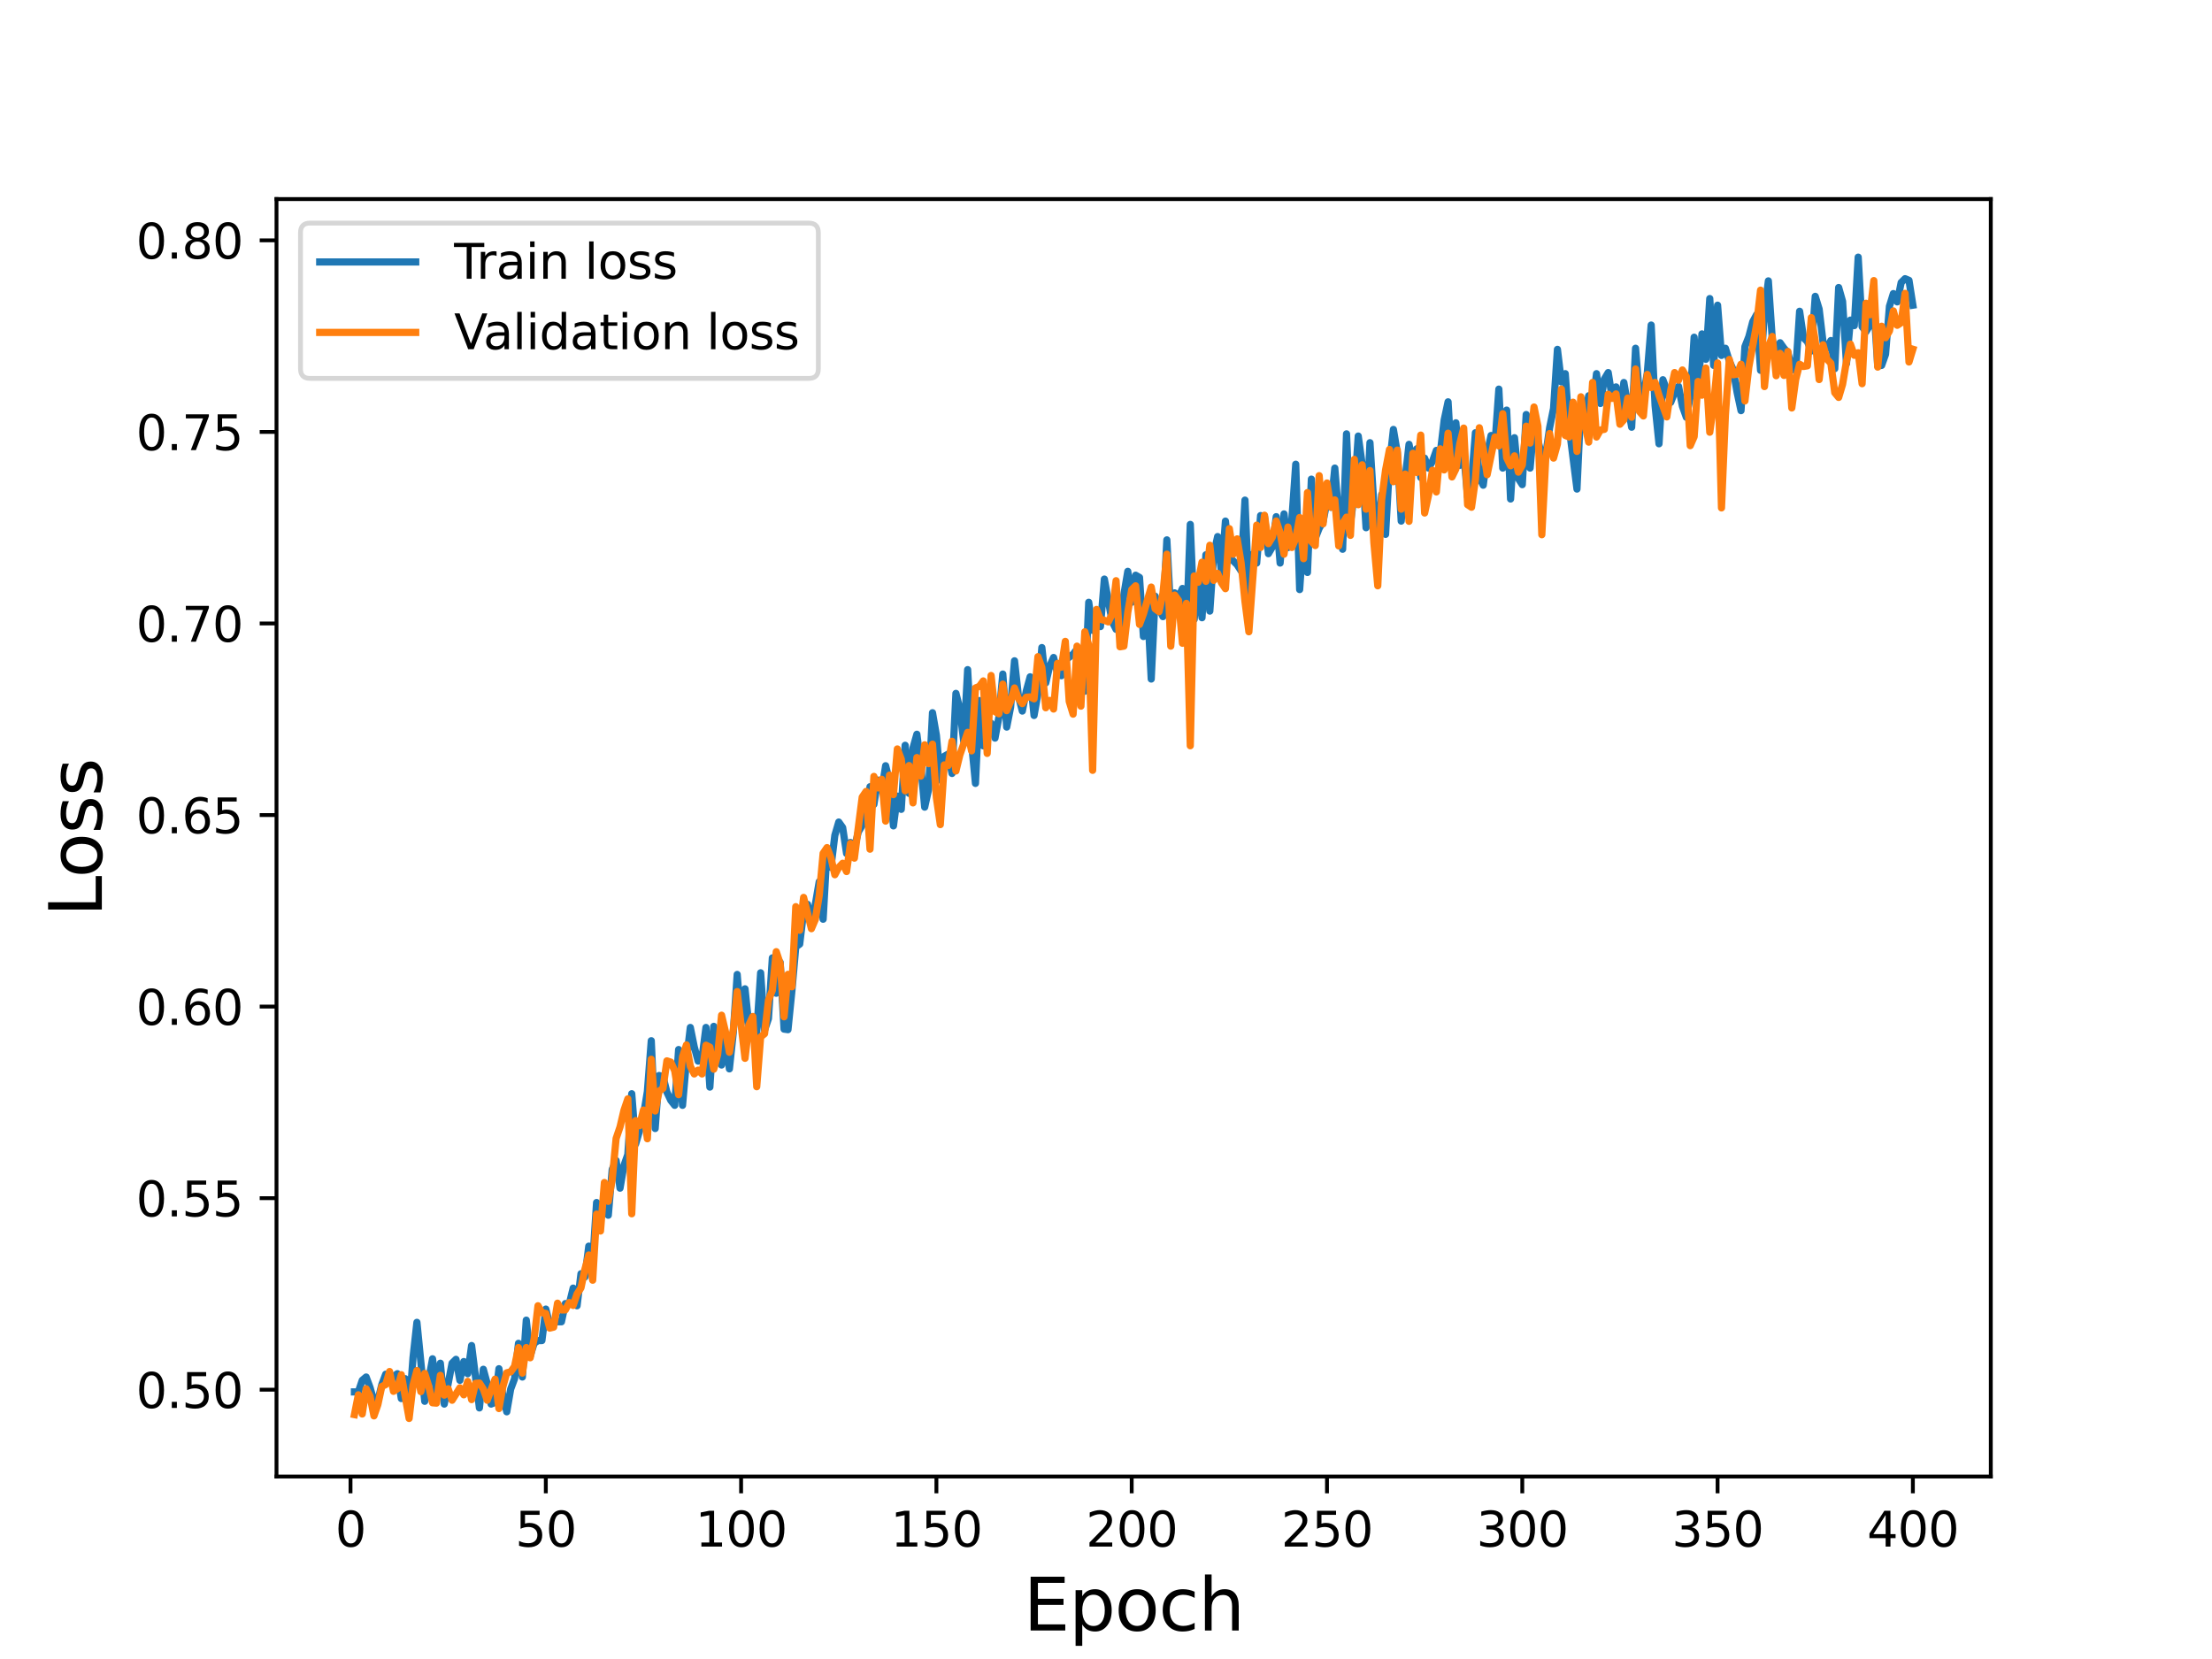 <?xml version="1.0" encoding="utf-8" standalone="no"?>
<!DOCTYPE svg PUBLIC "-//W3C//DTD SVG 1.1//EN"
  "http://www.w3.org/Graphics/SVG/1.1/DTD/svg11.dtd">
<svg height="345.6pt" version="1.1" viewBox="0 0 460.8 345.6" width="460.8pt" xmlns="http://www.w3.org/2000/svg" xmlns:xlink="http://www.w3.org/1999/xlink">
 <defs>
  <style type="text/css">*{stroke-linecap:butt;stroke-linejoin:round;}</style>
 </defs>
 <g id="figure_1">
  <g id="patch_1">
   <path d="M 0 345.6 
L 460.8 345.6 
L 460.8 0 
L 0 0 
z
" style="fill:#ffffff;"/>
  </g>
  <g id="axes_1">
   <g id="patch_2">
    <path d="M 57.6 307.584 
L 414.72 307.584 
L 414.72 41.472 
L 57.6 41.472 
z
" style="fill:#ffffff;"/>
   </g>
   <g id="matplotlib.axis_1">
    <g id="xtick_1">
     <g id="line2d_1">
      <defs>
       <path d="M 0 0 
L 0 3.5 
" id="mc61bb9b0c0" style="stroke:#000000;stroke-width:0.8;"/>
      </defs>
      <g>
       <use style="stroke:#000000;stroke-width:0.8;" x="73.019" xlink:href="#mc61bb9b0c0" y="307.584"/>
      </g>
     </g>
     <g id="text_1">
      <!-- 0 -->
      <g transform="translate(69.838 322.182)scale(0.1 -0.1)">
       <defs>
        <path d="M 2034 4250 
Q 1547 4250 1301 3770 
Q 1056 3291 1056 2328 
Q 1056 1369 1301 889 
Q 1547 409 2034 409 
Q 2525 409 2770 889 
Q 3016 1369 3016 2328 
Q 3016 3291 2770 3770 
Q 2525 4250 2034 4250 
z
M 2034 4750 
Q 2819 4750 3233 4129 
Q 3647 3509 3647 2328 
Q 3647 1150 3233 529 
Q 2819 -91 2034 -91 
Q 1250 -91 836 529 
Q 422 1150 422 2328 
Q 422 3509 836 4129 
Q 1250 4750 2034 4750 
z
" id="DejaVuSans-30" transform="scale(0.016)"/>
       </defs>
       <use xlink:href="#DejaVuSans-30"/>
      </g>
     </g>
    </g>
    <g id="xtick_2">
     <g id="line2d_2">
      <g>
       <use style="stroke:#000000;stroke-width:0.8;" x="113.703" xlink:href="#mc61bb9b0c0" y="307.584"/>
      </g>
     </g>
     <g id="text_2">
      <!-- 50 -->
      <g transform="translate(107.34 322.182)scale(0.1 -0.1)">
       <defs>
        <path d="M 691 4666 
L 3169 4666 
L 3169 4134 
L 1269 4134 
L 1269 2991 
Q 1406 3038 1543 3061 
Q 1681 3084 1819 3084 
Q 2600 3084 3056 2656 
Q 3513 2228 3513 1497 
Q 3513 744 3044 326 
Q 2575 -91 1722 -91 
Q 1428 -91 1123 -41 
Q 819 9 494 109 
L 494 744 
Q 775 591 1075 516 
Q 1375 441 1709 441 
Q 2250 441 2565 725 
Q 2881 1009 2881 1497 
Q 2881 1984 2565 2268 
Q 2250 2553 1709 2553 
Q 1456 2553 1204 2497 
Q 953 2441 691 2322 
L 691 4666 
z
" id="DejaVuSans-35" transform="scale(0.016)"/>
       </defs>
       <use xlink:href="#DejaVuSans-35"/>
       <use x="63.623" xlink:href="#DejaVuSans-30"/>
      </g>
     </g>
    </g>
    <g id="xtick_3">
     <g id="line2d_3">
      <g>
       <use style="stroke:#000000;stroke-width:0.8;" x="154.386" xlink:href="#mc61bb9b0c0" y="307.584"/>
      </g>
     </g>
     <g id="text_3">
      <!-- 100 -->
      <g transform="translate(144.842 322.182)scale(0.1 -0.1)">
       <defs>
        <path d="M 794 531 
L 1825 531 
L 1825 4091 
L 703 3866 
L 703 4441 
L 1819 4666 
L 2450 4666 
L 2450 531 
L 3481 531 
L 3481 0 
L 794 0 
L 794 531 
z
" id="DejaVuSans-31" transform="scale(0.016)"/>
       </defs>
       <use xlink:href="#DejaVuSans-31"/>
       <use x="63.623" xlink:href="#DejaVuSans-30"/>
       <use x="127.246" xlink:href="#DejaVuSans-30"/>
      </g>
     </g>
    </g>
    <g id="xtick_4">
     <g id="line2d_4">
      <g>
       <use style="stroke:#000000;stroke-width:0.8;" x="195.07" xlink:href="#mc61bb9b0c0" y="307.584"/>
      </g>
     </g>
     <g id="text_4">
      <!-- 150 -->
      <g transform="translate(185.526 322.182)scale(0.1 -0.1)">
       <use xlink:href="#DejaVuSans-31"/>
       <use x="63.623" xlink:href="#DejaVuSans-35"/>
       <use x="127.246" xlink:href="#DejaVuSans-30"/>
      </g>
     </g>
    </g>
    <g id="xtick_5">
     <g id="line2d_5">
      <g>
       <use style="stroke:#000000;stroke-width:0.8;" x="235.753" xlink:href="#mc61bb9b0c0" y="307.584"/>
      </g>
     </g>
     <g id="text_5">
      <!-- 200 -->
      <g transform="translate(226.209 322.182)scale(0.1 -0.1)">
       <defs>
        <path d="M 1228 531 
L 3431 531 
L 3431 0 
L 469 0 
L 469 531 
Q 828 903 1448 1529 
Q 2069 2156 2228 2338 
Q 2531 2678 2651 2914 
Q 2772 3150 2772 3378 
Q 2772 3750 2511 3984 
Q 2250 4219 1831 4219 
Q 1534 4219 1204 4116 
Q 875 4013 500 3803 
L 500 4441 
Q 881 4594 1212 4672 
Q 1544 4750 1819 4750 
Q 2544 4750 2975 4387 
Q 3406 4025 3406 3419 
Q 3406 3131 3298 2873 
Q 3191 2616 2906 2266 
Q 2828 2175 2409 1742 
Q 1991 1309 1228 531 
z
" id="DejaVuSans-32" transform="scale(0.016)"/>
       </defs>
       <use xlink:href="#DejaVuSans-32"/>
       <use x="63.623" xlink:href="#DejaVuSans-30"/>
       <use x="127.246" xlink:href="#DejaVuSans-30"/>
      </g>
     </g>
    </g>
    <g id="xtick_6">
     <g id="line2d_6">
      <g>
       <use style="stroke:#000000;stroke-width:0.8;" x="276.437" xlink:href="#mc61bb9b0c0" y="307.584"/>
      </g>
     </g>
     <g id="text_6">
      <!-- 250 -->
      <g transform="translate(266.893 322.182)scale(0.1 -0.1)">
       <use xlink:href="#DejaVuSans-32"/>
       <use x="63.623" xlink:href="#DejaVuSans-35"/>
       <use x="127.246" xlink:href="#DejaVuSans-30"/>
      </g>
     </g>
    </g>
    <g id="xtick_7">
     <g id="line2d_7">
      <g>
       <use style="stroke:#000000;stroke-width:0.8;" x="317.12" xlink:href="#mc61bb9b0c0" y="307.584"/>
      </g>
     </g>
     <g id="text_7">
      <!-- 300 -->
      <g transform="translate(307.576 322.182)scale(0.1 -0.1)">
       <defs>
        <path d="M 2597 2516 
Q 3050 2419 3304 2112 
Q 3559 1806 3559 1356 
Q 3559 666 3084 287 
Q 2609 -91 1734 -91 
Q 1441 -91 1130 -33 
Q 819 25 488 141 
L 488 750 
Q 750 597 1062 519 
Q 1375 441 1716 441 
Q 2309 441 2620 675 
Q 2931 909 2931 1356 
Q 2931 1769 2642 2001 
Q 2353 2234 1838 2234 
L 1294 2234 
L 1294 2753 
L 1863 2753 
Q 2328 2753 2575 2939 
Q 2822 3125 2822 3475 
Q 2822 3834 2567 4026 
Q 2313 4219 1838 4219 
Q 1578 4219 1281 4162 
Q 984 4106 628 3988 
L 628 4550 
Q 988 4650 1302 4700 
Q 1616 4750 1894 4750 
Q 2613 4750 3031 4423 
Q 3450 4097 3450 3541 
Q 3450 3153 3228 2886 
Q 3006 2619 2597 2516 
z
" id="DejaVuSans-33" transform="scale(0.016)"/>
       </defs>
       <use xlink:href="#DejaVuSans-33"/>
       <use x="63.623" xlink:href="#DejaVuSans-30"/>
       <use x="127.246" xlink:href="#DejaVuSans-30"/>
      </g>
     </g>
    </g>
    <g id="xtick_8">
     <g id="line2d_8">
      <g>
       <use style="stroke:#000000;stroke-width:0.8;" x="357.804" xlink:href="#mc61bb9b0c0" y="307.584"/>
      </g>
     </g>
     <g id="text_8">
      <!-- 350 -->
      <g transform="translate(348.26 322.182)scale(0.1 -0.1)">
       <use xlink:href="#DejaVuSans-33"/>
       <use x="63.623" xlink:href="#DejaVuSans-35"/>
       <use x="127.246" xlink:href="#DejaVuSans-30"/>
      </g>
     </g>
    </g>
    <g id="xtick_9">
     <g id="line2d_9">
      <g>
       <use style="stroke:#000000;stroke-width:0.8;" x="398.487" xlink:href="#mc61bb9b0c0" y="307.584"/>
      </g>
     </g>
     <g id="text_9">
      <!-- 400 -->
      <g transform="translate(388.944 322.182)scale(0.1 -0.1)">
       <defs>
        <path d="M 2419 4116 
L 825 1625 
L 2419 1625 
L 2419 4116 
z
M 2253 4666 
L 3047 4666 
L 3047 1625 
L 3713 1625 
L 3713 1100 
L 3047 1100 
L 3047 0 
L 2419 0 
L 2419 1100 
L 313 1100 
L 313 1709 
L 2253 4666 
z
" id="DejaVuSans-34" transform="scale(0.016)"/>
       </defs>
       <use xlink:href="#DejaVuSans-34"/>
       <use x="63.623" xlink:href="#DejaVuSans-30"/>
       <use x="127.246" xlink:href="#DejaVuSans-30"/>
      </g>
     </g>
    </g>
    <g id="text_10">
     <!-- Epoch -->
     <g transform="translate(213.194 339.66)scale(0.15 -0.15)">
      <defs>
       <path d="M 628 4666 
L 3578 4666 
L 3578 4134 
L 1259 4134 
L 1259 2753 
L 3481 2753 
L 3481 2222 
L 1259 2222 
L 1259 531 
L 3634 531 
L 3634 0 
L 628 0 
L 628 4666 
z
" id="DejaVuSans-45" transform="scale(0.016)"/>
       <path d="M 1159 525 
L 1159 -1331 
L 581 -1331 
L 581 3500 
L 1159 3500 
L 1159 2969 
Q 1341 3281 1617 3432 
Q 1894 3584 2278 3584 
Q 2916 3584 3314 3078 
Q 3713 2572 3713 1747 
Q 3713 922 3314 415 
Q 2916 -91 2278 -91 
Q 1894 -91 1617 61 
Q 1341 213 1159 525 
z
M 3116 1747 
Q 3116 2381 2855 2742 
Q 2594 3103 2138 3103 
Q 1681 3103 1420 2742 
Q 1159 2381 1159 1747 
Q 1159 1113 1420 752 
Q 1681 391 2138 391 
Q 2594 391 2855 752 
Q 3116 1113 3116 1747 
z
" id="DejaVuSans-70" transform="scale(0.016)"/>
       <path d="M 1959 3097 
Q 1497 3097 1228 2736 
Q 959 2375 959 1747 
Q 959 1119 1226 758 
Q 1494 397 1959 397 
Q 2419 397 2687 759 
Q 2956 1122 2956 1747 
Q 2956 2369 2687 2733 
Q 2419 3097 1959 3097 
z
M 1959 3584 
Q 2709 3584 3137 3096 
Q 3566 2609 3566 1747 
Q 3566 888 3137 398 
Q 2709 -91 1959 -91 
Q 1206 -91 779 398 
Q 353 888 353 1747 
Q 353 2609 779 3096 
Q 1206 3584 1959 3584 
z
" id="DejaVuSans-6f" transform="scale(0.016)"/>
       <path d="M 3122 3366 
L 3122 2828 
Q 2878 2963 2633 3030 
Q 2388 3097 2138 3097 
Q 1578 3097 1268 2742 
Q 959 2388 959 1747 
Q 959 1106 1268 751 
Q 1578 397 2138 397 
Q 2388 397 2633 464 
Q 2878 531 3122 666 
L 3122 134 
Q 2881 22 2623 -34 
Q 2366 -91 2075 -91 
Q 1284 -91 818 406 
Q 353 903 353 1747 
Q 353 2603 823 3093 
Q 1294 3584 2113 3584 
Q 2378 3584 2631 3529 
Q 2884 3475 3122 3366 
z
" id="DejaVuSans-63" transform="scale(0.016)"/>
       <path d="M 3513 2113 
L 3513 0 
L 2938 0 
L 2938 2094 
Q 2938 2591 2744 2837 
Q 2550 3084 2163 3084 
Q 1697 3084 1428 2787 
Q 1159 2491 1159 1978 
L 1159 0 
L 581 0 
L 581 4863 
L 1159 4863 
L 1159 2956 
Q 1366 3272 1645 3428 
Q 1925 3584 2291 3584 
Q 2894 3584 3203 3211 
Q 3513 2838 3513 2113 
z
" id="DejaVuSans-68" transform="scale(0.016)"/>
      </defs>
      <use xlink:href="#DejaVuSans-45"/>
      <use x="63.184" xlink:href="#DejaVuSans-70"/>
      <use x="126.66" xlink:href="#DejaVuSans-6f"/>
      <use x="187.842" xlink:href="#DejaVuSans-63"/>
      <use x="242.822" xlink:href="#DejaVuSans-68"/>
     </g>
    </g>
   </g>
   <g id="matplotlib.axis_2">
    <g id="ytick_1">
     <g id="line2d_10">
      <defs>
       <path d="M 0 0 
L -3.5 0 
" id="m1f82dad3d7" style="stroke:#000000;stroke-width:0.8;"/>
      </defs>
      <g>
       <use style="stroke:#000000;stroke-width:0.8;" x="57.6" xlink:href="#m1f82dad3d7" y="289.502"/>
      </g>
     </g>
     <g id="text_11">
      <!-- 0.50 -->
      <g transform="translate(28.334 293.301)scale(0.1 -0.1)">
       <defs>
        <path d="M 684 794 
L 1344 794 
L 1344 0 
L 684 0 
L 684 794 
z
" id="DejaVuSans-2e" transform="scale(0.016)"/>
       </defs>
       <use xlink:href="#DejaVuSans-30"/>
       <use x="63.623" xlink:href="#DejaVuSans-2e"/>
       <use x="95.41" xlink:href="#DejaVuSans-35"/>
       <use x="159.033" xlink:href="#DejaVuSans-30"/>
      </g>
     </g>
    </g>
    <g id="ytick_2">
     <g id="line2d_11">
      <g>
       <use style="stroke:#000000;stroke-width:0.8;" x="57.6" xlink:href="#m1f82dad3d7" y="249.597"/>
      </g>
     </g>
     <g id="text_12">
      <!-- 0.55 -->
      <g transform="translate(28.334 253.396)scale(0.1 -0.1)">
       <use xlink:href="#DejaVuSans-30"/>
       <use x="63.623" xlink:href="#DejaVuSans-2e"/>
       <use x="95.41" xlink:href="#DejaVuSans-35"/>
       <use x="159.033" xlink:href="#DejaVuSans-35"/>
      </g>
     </g>
    </g>
    <g id="ytick_3">
     <g id="line2d_12">
      <g>
       <use style="stroke:#000000;stroke-width:0.8;" x="57.6" xlink:href="#m1f82dad3d7" y="209.692"/>
      </g>
     </g>
     <g id="text_13">
      <!-- 0.60 -->
      <g transform="translate(28.334 213.491)scale(0.1 -0.1)">
       <defs>
        <path d="M 2113 2584 
Q 1688 2584 1439 2293 
Q 1191 2003 1191 1497 
Q 1191 994 1439 701 
Q 1688 409 2113 409 
Q 2538 409 2786 701 
Q 3034 994 3034 1497 
Q 3034 2003 2786 2293 
Q 2538 2584 2113 2584 
z
M 3366 4563 
L 3366 3988 
Q 3128 4100 2886 4159 
Q 2644 4219 2406 4219 
Q 1781 4219 1451 3797 
Q 1122 3375 1075 2522 
Q 1259 2794 1537 2939 
Q 1816 3084 2150 3084 
Q 2853 3084 3261 2657 
Q 3669 2231 3669 1497 
Q 3669 778 3244 343 
Q 2819 -91 2113 -91 
Q 1303 -91 875 529 
Q 447 1150 447 2328 
Q 447 3434 972 4092 
Q 1497 4750 2381 4750 
Q 2619 4750 2861 4703 
Q 3103 4656 3366 4563 
z
" id="DejaVuSans-36" transform="scale(0.016)"/>
       </defs>
       <use xlink:href="#DejaVuSans-30"/>
       <use x="63.623" xlink:href="#DejaVuSans-2e"/>
       <use x="95.41" xlink:href="#DejaVuSans-36"/>
       <use x="159.033" xlink:href="#DejaVuSans-30"/>
      </g>
     </g>
    </g>
    <g id="ytick_4">
     <g id="line2d_13">
      <g>
       <use style="stroke:#000000;stroke-width:0.8;" x="57.6" xlink:href="#m1f82dad3d7" y="169.787"/>
      </g>
     </g>
     <g id="text_14">
      <!-- 0.65 -->
      <g transform="translate(28.334 173.586)scale(0.1 -0.1)">
       <use xlink:href="#DejaVuSans-30"/>
       <use x="63.623" xlink:href="#DejaVuSans-2e"/>
       <use x="95.41" xlink:href="#DejaVuSans-36"/>
       <use x="159.033" xlink:href="#DejaVuSans-35"/>
      </g>
     </g>
    </g>
    <g id="ytick_5">
     <g id="line2d_14">
      <g>
       <use style="stroke:#000000;stroke-width:0.8;" x="57.6" xlink:href="#m1f82dad3d7" y="129.881"/>
      </g>
     </g>
     <g id="text_15">
      <!-- 0.70 -->
      <g transform="translate(28.334 133.681)scale(0.1 -0.1)">
       <defs>
        <path d="M 525 4666 
L 3525 4666 
L 3525 4397 
L 1831 0 
L 1172 0 
L 2766 4134 
L 525 4134 
L 525 4666 
z
" id="DejaVuSans-37" transform="scale(0.016)"/>
       </defs>
       <use xlink:href="#DejaVuSans-30"/>
       <use x="63.623" xlink:href="#DejaVuSans-2e"/>
       <use x="95.41" xlink:href="#DejaVuSans-37"/>
       <use x="159.033" xlink:href="#DejaVuSans-30"/>
      </g>
     </g>
    </g>
    <g id="ytick_6">
     <g id="line2d_15">
      <g>
       <use style="stroke:#000000;stroke-width:0.8;" x="57.6" xlink:href="#m1f82dad3d7" y="89.976"/>
      </g>
     </g>
     <g id="text_16">
      <!-- 0.75 -->
      <g transform="translate(28.334 93.775)scale(0.1 -0.1)">
       <use xlink:href="#DejaVuSans-30"/>
       <use x="63.623" xlink:href="#DejaVuSans-2e"/>
       <use x="95.41" xlink:href="#DejaVuSans-37"/>
       <use x="159.033" xlink:href="#DejaVuSans-35"/>
      </g>
     </g>
    </g>
    <g id="ytick_7">
     <g id="line2d_16">
      <g>
       <use style="stroke:#000000;stroke-width:0.8;" x="57.6" xlink:href="#m1f82dad3d7" y="50.071"/>
      </g>
     </g>
     <g id="text_17">
      <!-- 0.80 -->
      <g transform="translate(28.334 53.87)scale(0.1 -0.1)">
       <defs>
        <path d="M 2034 2216 
Q 1584 2216 1326 1975 
Q 1069 1734 1069 1313 
Q 1069 891 1326 650 
Q 1584 409 2034 409 
Q 2484 409 2743 651 
Q 3003 894 3003 1313 
Q 3003 1734 2745 1975 
Q 2488 2216 2034 2216 
z
M 1403 2484 
Q 997 2584 770 2862 
Q 544 3141 544 3541 
Q 544 4100 942 4425 
Q 1341 4750 2034 4750 
Q 2731 4750 3128 4425 
Q 3525 4100 3525 3541 
Q 3525 3141 3298 2862 
Q 3072 2584 2669 2484 
Q 3125 2378 3379 2068 
Q 3634 1759 3634 1313 
Q 3634 634 3220 271 
Q 2806 -91 2034 -91 
Q 1263 -91 848 271 
Q 434 634 434 1313 
Q 434 1759 690 2068 
Q 947 2378 1403 2484 
z
M 1172 3481 
Q 1172 3119 1398 2916 
Q 1625 2713 2034 2713 
Q 2441 2713 2670 2916 
Q 2900 3119 2900 3481 
Q 2900 3844 2670 4047 
Q 2441 4250 2034 4250 
Q 1625 4250 1398 4047 
Q 1172 3844 1172 3481 
z
" id="DejaVuSans-38" transform="scale(0.016)"/>
       </defs>
       <use xlink:href="#DejaVuSans-30"/>
       <use x="63.623" xlink:href="#DejaVuSans-2e"/>
       <use x="95.41" xlink:href="#DejaVuSans-38"/>
       <use x="159.033" xlink:href="#DejaVuSans-30"/>
      </g>
     </g>
    </g>
    <g id="text_18">
     <!-- Loss -->
     <g transform="translate(21.215 190.979)rotate(-90)scale(0.15 -0.15)">
      <defs>
       <path d="M 628 4666 
L 1259 4666 
L 1259 531 
L 3531 531 
L 3531 0 
L 628 0 
L 628 4666 
z
" id="DejaVuSans-4c" transform="scale(0.016)"/>
       <path d="M 2834 3397 
L 2834 2853 
Q 2591 2978 2328 3040 
Q 2066 3103 1784 3103 
Q 1356 3103 1142 2972 
Q 928 2841 928 2578 
Q 928 2378 1081 2264 
Q 1234 2150 1697 2047 
L 1894 2003 
Q 2506 1872 2764 1633 
Q 3022 1394 3022 966 
Q 3022 478 2636 193 
Q 2250 -91 1575 -91 
Q 1294 -91 989 -36 
Q 684 19 347 128 
L 347 722 
Q 666 556 975 473 
Q 1284 391 1588 391 
Q 1994 391 2212 530 
Q 2431 669 2431 922 
Q 2431 1156 2273 1281 
Q 2116 1406 1581 1522 
L 1381 1569 
Q 847 1681 609 1914 
Q 372 2147 372 2553 
Q 372 3047 722 3315 
Q 1072 3584 1716 3584 
Q 2034 3584 2315 3537 
Q 2597 3491 2834 3397 
z
" id="DejaVuSans-73" transform="scale(0.016)"/>
      </defs>
      <use xlink:href="#DejaVuSans-4c"/>
      <use x="53.963" xlink:href="#DejaVuSans-6f"/>
      <use x="115.145" xlink:href="#DejaVuSans-73"/>
      <use x="167.244" xlink:href="#DejaVuSans-73"/>
     </g>
    </g>
   </g>
   <g id="line2d_17">
    <path clip-path="url(#p929cd4580b)" d="M 73.833 289.962 
L 74.646 289.962 
L 75.46 287.547 
L 76.274 286.856 
L 77.087 289.042 
L 77.901 291.918 
L 78.715 291.803 
L 79.528 288.467 
L 80.342 286.281 
L 81.156 287.087 
L 81.969 286.741 
L 82.783 286.166 
L 83.597 291.343 
L 84.41 287.202 
L 85.224 293.758 
L 86.038 282.83 
L 86.851 275.468 
L 88.479 291.918 
L 90.106 283.06 
L 90.92 290.307 
L 91.733 283.981 
L 92.547 292.493 
L 94.174 283.981 
L 94.988 283.175 
L 95.802 287.547 
L 96.616 283.635 
L 97.429 286.166 
L 98.243 280.3 
L 99.87 293.298 
L 100.684 285.246 
L 101.498 288.237 
L 102.311 292.493 
L 103.125 292.148 
L 103.939 285.131 
L 104.752 290.768 
L 105.566 294.104 
L 106.38 289.387 
L 107.193 287.202 
L 108.007 279.839 
L 108.821 286.856 
L 109.634 275.008 
L 110.448 282.485 
L 111.262 279.839 
L 112.075 279.264 
L 112.889 279.264 
L 113.703 272.707 
L 114.516 275.928 
L 115.33 275.238 
L 116.144 275.353 
L 116.957 275.353 
L 117.771 271.557 
L 118.585 271.672 
L 119.398 268.336 
L 120.212 272.017 
L 121.026 265.345 
L 121.839 266.035 
L 122.653 259.593 
L 123.467 262.929 
L 124.28 250.506 
L 125.094 251.886 
L 125.908 251.196 
L 126.721 253.152 
L 127.535 243.604 
L 128.349 241.763 
L 129.162 247.515 
L 129.976 242.799 
L 130.79 240.498 
L 131.603 227.844 
L 132.417 238.312 
L 133.231 235.551 
L 134.044 232.33 
L 134.858 227.384 
L 135.672 216.801 
L 136.485 235.091 
L 137.299 224.048 
L 138.113 224.278 
L 138.926 227.499 
L 139.74 229.225 
L 140.554 230.26 
L 141.367 218.641 
L 142.181 230.26 
L 142.995 220.942 
L 143.808 214.04 
L 144.622 218.066 
L 145.436 221.057 
L 146.249 220.367 
L 147.063 214.04 
L 147.877 226.464 
L 148.69 213.81 
L 149.504 220.597 
L 150.318 221.862 
L 151.131 216.226 
L 151.945 222.668 
L 152.759 215.075 
L 153.572 202.997 
L 154.386 213.235 
L 155.2 205.988 
L 156.013 213.81 
L 156.827 211.854 
L 157.641 215.075 
L 158.454 202.652 
L 159.268 214.615 
L 160.082 212.2 
L 160.895 199.546 
L 161.709 206.908 
L 162.523 200.466 
L 163.336 214.385 
L 164.15 214.5 
L 164.964 206.448 
L 165.777 197.245 
L 166.591 196.67 
L 167.405 189.883 
L 168.219 188.388 
L 169.032 192.414 
L 169.846 188.388 
L 170.66 183.671 
L 171.473 191.493 
L 172.287 176.999 
L 173.101 180.68 
L 173.914 174.008 
L 174.728 171.248 
L 175.542 172.398 
L 176.355 177.804 
L 177.169 175.504 
L 177.983 176.654 
L 178.796 173.318 
L 179.61 171.938 
L 180.424 169.982 
L 181.237 163.885 
L 182.051 167.566 
L 182.865 162.505 
L 183.678 164.691 
L 184.492 159.514 
L 185.306 162.735 
L 186.119 172.053 
L 186.933 165.841 
L 187.747 168.602 
L 188.56 155.258 
L 189.374 165.266 
L 190.188 155.833 
L 191.001 152.957 
L 191.815 159.399 
L 192.629 168.142 
L 193.442 164.461 
L 194.256 148.471 
L 195.07 153.187 
L 195.883 162.505 
L 196.697 157.559 
L 197.511 157.098 
L 198.324 161.125 
L 199.138 144.445 
L 199.952 147.666 
L 200.765 154.453 
L 201.579 139.498 
L 202.393 154.798 
L 203.206 163.195 
L 204.02 145.94 
L 204.834 155.373 
L 205.647 151.347 
L 206.461 150.656 
L 207.275 153.762 
L 208.088 149.391 
L 208.902 140.418 
L 209.716 151.462 
L 210.529 147.321 
L 211.343 137.658 
L 212.157 145.02 
L 212.97 148.126 
L 213.784 143.985 
L 214.598 140.994 
L 215.411 149.046 
L 216.225 144.445 
L 217.039 134.897 
L 217.852 142.259 
L 218.666 138.808 
L 219.48 136.967 
L 220.293 140.303 
L 221.107 140.764 
L 221.921 137.543 
L 223.548 136.277 
L 224.362 135.242 
L 225.175 137.198 
L 225.989 143.985 
L 226.803 125.464 
L 227.616 131.331 
L 228.43 128.34 
L 229.244 130.526 
L 230.057 120.633 
L 231.685 129.49 
L 232.498 131.101 
L 233.312 130.641 
L 234.126 123.854 
L 234.939 119.022 
L 235.753 125.464 
L 236.567 119.827 
L 237.381 120.288 
L 238.194 132.596 
L 239.008 125.464 
L 239.822 141.454 
L 240.635 124.199 
L 241.449 126.729 
L 242.263 128.455 
L 243.076 112.465 
L 243.89 127.765 
L 244.704 123.509 
L 245.517 124.429 
L 246.331 122.588 
L 247.145 131.791 
L 247.958 109.244 
L 248.772 129.03 
L 249.586 120.173 
L 250.399 128.685 
L 251.213 115.571 
L 252.027 127.305 
L 252.84 115.456 
L 253.654 111.775 
L 254.468 119.367 
L 255.281 108.554 
L 256.095 116.261 
L 256.909 116.837 
L 257.722 117.642 
L 258.536 118.907 
L 259.35 104.183 
L 260.163 123.854 
L 260.977 115.456 
L 261.791 117.297 
L 262.604 107.404 
L 263.418 107.634 
L 264.232 115.341 
L 265.045 113.961 
L 265.859 107.634 
L 266.673 117.297 
L 267.486 107.059 
L 268.3 114.076 
L 269.114 108.209 
L 269.927 96.706 
L 270.741 122.818 
L 271.555 111.085 
L 272.368 119.252 
L 273.182 99.812 
L 273.996 112.12 
L 274.809 110.05 
L 275.623 108.669 
L 276.437 104.413 
L 277.25 105.678 
L 278.064 97.511 
L 278.878 107.519 
L 279.691 114.421 
L 280.505 90.379 
L 281.319 109.014 
L 282.132 102.802 
L 282.946 90.839 
L 283.76 96.706 
L 284.573 109.935 
L 285.387 92.219 
L 286.201 105.103 
L 287.014 112.35 
L 287.828 103.033 
L 288.642 111.315 
L 289.455 96.821 
L 290.269 89.459 
L 291.083 94.29 
L 291.896 108.554 
L 292.71 99.812 
L 293.524 92.564 
L 294.337 96.591 
L 295.151 93.485 
L 295.965 99.466 
L 296.778 95.44 
L 297.592 97.511 
L 298.406 96.13 
L 299.219 93.83 
L 300.033 94.405 
L 300.847 87.503 
L 301.66 83.707 
L 302.474 97.741 
L 303.288 88.078 
L 304.101 96.936 
L 304.915 94.405 
L 305.729 103.493 
L 306.543 100.272 
L 307.356 90.149 
L 308.17 99.351 
L 308.984 101.077 
L 309.797 94.635 
L 310.611 90.724 
L 311.425 92.564 
L 312.238 81.061 
L 313.052 97.511 
L 313.866 85.432 
L 314.679 103.953 
L 315.493 91.184 
L 316.307 99.697 
L 317.12 100.962 
L 317.934 86.353 
L 318.748 97.511 
L 319.561 88.308 
L 321.189 95.095 
L 322.002 94.75 
L 322.816 89.113 
L 323.63 85.087 
L 324.443 72.779 
L 325.257 79.566 
L 326.071 77.84 
L 326.884 88.998 
L 328.512 101.882 
L 329.325 84.167 
L 330.139 87.043 
L 330.953 82.441 
L 331.766 85.087 
L 332.58 77.84 
L 333.394 84.052 
L 334.207 78.99 
L 335.021 77.61 
L 335.835 82.787 
L 336.648 80.601 
L 337.462 86.928 
L 338.276 79.681 
L 339.903 88.998 
L 340.717 72.549 
L 341.53 82.557 
L 342.344 82.557 
L 343.158 77.725 
L 343.971 67.717 
L 344.785 84.512 
L 345.599 92.449 
L 346.412 79.105 
L 347.226 81.291 
L 348.04 83.822 
L 348.853 81.751 
L 349.667 80.486 
L 350.481 84.627 
L 351.294 86.928 
L 352.108 82.672 
L 352.922 70.248 
L 353.735 81.406 
L 354.549 69.558 
L 355.363 74.849 
L 356.176 62.196 
L 356.99 76.115 
L 357.804 63.576 
L 358.617 74.044 
L 359.431 72.549 
L 360.245 75.194 
L 361.058 77.035 
L 361.872 81.751 
L 362.686 85.547 
L 363.499 72.203 
L 364.313 70.133 
L 365.127 67.027 
L 365.94 65.532 
L 366.754 77.15 
L 367.568 65.186 
L 368.381 58.514 
L 369.195 70.593 
L 370.009 75.654 
L 370.822 71.398 
L 371.636 72.549 
L 372.45 73.469 
L 373.263 76.69 
L 374.077 77.265 
L 374.891 64.841 
L 375.704 70.363 
L 376.518 71.168 
L 377.332 73.124 
L 378.146 61.735 
L 378.959 64.381 
L 379.773 71.283 
L 380.587 72.549 
L 381.4 70.938 
L 382.214 76.805 
L 383.028 59.895 
L 383.841 62.771 
L 384.655 75.77 
L 385.469 66.682 
L 386.282 67.832 
L 387.096 53.568 
L 387.91 68.062 
L 388.723 69.098 
L 389.537 67.717 
L 390.351 63.691 
L 391.164 76.23 
L 391.978 76.115 
L 392.792 73.814 
L 393.605 63.806 
L 394.419 61.16 
L 395.233 62.886 
L 396.046 58.86 
L 396.86 58.054 
L 397.674 58.399 
L 398.487 63.576 
L 398.487 63.576 
" style="fill:none;stroke:#1f77b4;stroke-linecap:square;stroke-width:1.5;"/>
   </g>
   <g id="line2d_18">
    <path clip-path="url(#p929cd4580b)" d="M 73.833 294.69 
L 74.646 290.566 
L 75.46 294.557 
L 76.274 289.303 
L 77.087 290.832 
L 77.901 294.956 
L 78.715 292.628 
L 79.528 288.837 
L 80.342 288.438 
L 81.156 285.711 
L 81.969 289.835 
L 82.783 289.303 
L 83.597 286.376 
L 85.224 295.488 
L 86.038 288.571 
L 86.851 285.512 
L 87.665 289.901 
L 88.479 286.11 
L 89.292 288.704 
L 90.106 292.229 
L 90.92 292.296 
L 91.733 286.509 
L 92.547 290.633 
L 93.361 289.303 
L 94.174 291.697 
L 95.802 289.103 
L 96.616 290.566 
L 97.429 287.773 
L 98.243 291.564 
L 99.057 288.172 
L 99.87 288.106 
L 100.684 289.369 
L 101.498 291.697 
L 103.125 287.307 
L 103.939 293.426 
L 104.752 288.904 
L 105.566 285.977 
L 106.38 285.778 
L 107.193 284.647 
L 108.007 280.723 
L 108.821 286.044 
L 109.634 280.723 
L 110.448 282.851 
L 111.262 278.927 
L 112.075 272.01 
L 112.889 273.474 
L 113.703 273.607 
L 114.516 276.666 
L 115.33 276.467 
L 116.144 271.478 
L 116.957 272.875 
L 117.771 272.875 
L 118.585 271.345 
L 119.398 271.944 
L 120.212 269.55 
L 121.026 268.286 
L 121.839 264.428 
L 122.653 261.436 
L 123.467 266.69 
L 124.28 252.922 
L 125.094 256.447 
L 125.908 246.338 
L 126.721 250.262 
L 127.535 245.673 
L 128.349 237.16 
L 129.162 234.766 
L 129.976 231.307 
L 130.79 228.913 
L 131.603 252.856 
L 132.417 233.435 
L 133.231 234.5 
L 134.044 231.241 
L 134.858 237.226 
L 135.672 220.666 
L 136.485 231.44 
L 137.299 227.317 
L 138.113 226.718 
L 138.926 220.998 
L 139.74 221.264 
L 140.554 223.06 
L 141.367 228.048 
L 142.181 220.134 
L 142.995 217.673 
L 143.808 222.129 
L 144.622 223.725 
L 145.436 222.927 
L 146.249 223.725 
L 147.063 217.739 
L 147.877 218.138 
L 148.69 222.728 
L 149.504 219.668 
L 150.318 211.488 
L 151.131 214.946 
L 151.945 219.203 
L 152.759 214.48 
L 153.572 206.566 
L 155.2 220.466 
L 156.013 213.483 
L 156.827 211.754 
L 157.641 226.385 
L 158.454 216.01 
L 159.268 215.345 
L 160.082 208.362 
L 160.895 206.3 
L 161.709 198.252 
L 162.523 200.713 
L 163.336 211.82 
L 164.15 202.974 
L 164.964 205.568 
L 165.777 188.875 
L 166.591 193.796 
L 167.405 186.946 
L 169.032 193.464 
L 169.846 191.535 
L 170.66 186.547 
L 171.473 177.768 
L 172.287 176.57 
L 173.101 178.699 
L 173.914 182.224 
L 174.728 180.694 
L 175.542 179.829 
L 176.355 181.559 
L 177.169 175.706 
L 177.983 178.765 
L 179.61 166.062 
L 180.424 164.865 
L 181.237 176.903 
L 182.051 161.739 
L 182.865 164.133 
L 183.678 162.338 
L 184.492 171.05 
L 185.306 161.473 
L 186.119 165.53 
L 186.933 156.019 
L 187.747 158.148 
L 188.56 164.732 
L 189.374 159.478 
L 190.188 167.259 
L 191.001 157.815 
L 191.815 161.673 
L 192.629 155.155 
L 193.442 159.079 
L 194.256 155.022 
L 195.07 166.195 
L 195.883 171.782 
L 196.697 159.345 
L 197.511 159.478 
L 198.324 154.423 
L 199.138 160.608 
L 199.952 157.283 
L 201.579 152.561 
L 202.393 156.418 
L 203.206 143.316 
L 204.02 142.984 
L 204.834 141.853 
L 205.647 156.95 
L 206.461 140.722 
L 207.275 148.238 
L 208.088 148.703 
L 208.902 142.518 
L 209.716 148.038 
L 210.529 146.11 
L 211.343 143.316 
L 212.157 145.511 
L 212.97 146.575 
L 213.784 145.245 
L 214.598 145.178 
L 215.411 145.577 
L 216.225 136.798 
L 217.039 139.06 
L 217.852 147.44 
L 218.666 145.91 
L 219.48 147.706 
L 220.293 138.195 
L 221.107 138.993 
L 221.921 133.606 
L 222.734 146.11 
L 223.548 148.77 
L 224.362 134.604 
L 225.175 147.107 
L 225.989 131.611 
L 226.803 134.404 
L 227.616 160.475 
L 228.43 126.955 
L 229.244 129.017 
L 230.057 129.216 
L 230.871 129.549 
L 231.685 127.953 
L 232.498 120.969 
L 233.312 134.737 
L 234.126 134.604 
L 234.939 127.554 
L 235.753 122.831 
L 236.567 122.033 
L 237.381 130.081 
L 238.194 127.886 
L 239.822 122.299 
L 240.635 126.822 
L 241.449 127.421 
L 242.263 123.563 
L 243.076 115.449 
L 243.89 134.604 
L 244.704 123.962 
L 245.517 125.093 
L 246.331 134.005 
L 247.145 125.691 
L 247.958 155.354 
L 248.772 119.972 
L 249.586 121.302 
L 250.399 117.112 
L 251.213 121.102 
L 252.027 113.587 
L 252.84 120.903 
L 253.654 119.44 
L 254.468 121.435 
L 255.281 122.632 
L 256.095 110.128 
L 256.909 115.449 
L 257.722 112.257 
L 258.536 117.178 
L 259.35 125.292 
L 260.163 131.611 
L 261.791 109.397 
L 262.604 114.052 
L 263.418 107.335 
L 264.232 113.254 
L 265.045 111.924 
L 265.859 108.532 
L 266.673 110.993 
L 267.486 115.449 
L 268.3 109.796 
L 269.114 114.052 
L 269.927 112.19 
L 270.741 107.801 
L 271.555 116.38 
L 272.368 102.613 
L 273.182 112.789 
L 273.996 113.653 
L 274.809 99.088 
L 275.623 109.131 
L 276.437 100.618 
L 277.25 105.672 
L 278.064 104.143 
L 278.878 113.72 
L 279.691 109.064 
L 280.505 107.734 
L 281.319 111.525 
L 282.132 95.696 
L 282.946 105.14 
L 283.76 96.827 
L 284.573 106.071 
L 285.387 98.024 
L 286.201 112.988 
L 287.014 122.033 
L 287.828 104.076 
L 288.642 97.891 
L 289.455 93.634 
L 290.269 100.352 
L 291.083 93.767 
L 291.896 106.071 
L 292.71 98.755 
L 293.524 108.599 
L 294.337 94.432 
L 295.151 98.423 
L 295.965 90.641 
L 296.778 106.869 
L 297.592 103.145 
L 298.406 97.957 
L 299.219 102.48 
L 300.033 93.501 
L 300.847 97.891 
L 301.66 90.242 
L 302.474 99.354 
L 303.288 97.691 
L 304.101 92.437 
L 304.915 89.178 
L 305.729 105.14 
L 306.543 105.672 
L 307.356 99.886 
L 308.17 89.112 
L 308.984 93.568 
L 309.797 98.888 
L 311.425 91.04 
L 312.238 92.903 
L 313.052 86.185 
L 313.866 95.363 
L 314.679 97.026 
L 315.493 94.964 
L 316.307 98.356 
L 317.12 96.893 
L 317.934 88.779 
L 318.748 92.304 
L 319.561 84.789 
L 320.375 88.779 
L 321.189 111.392 
L 322.002 95.629 
L 322.816 90.309 
L 323.63 95.43 
L 324.443 92.504 
L 325.257 81.064 
L 326.071 90.708 
L 326.884 91.04 
L 327.698 83.791 
L 328.512 94.033 
L 329.325 82.66 
L 330.139 88.38 
L 330.953 92.104 
L 331.766 79.667 
L 332.58 91.04 
L 333.394 89.577 
L 334.207 89.444 
L 335.021 82.128 
L 335.835 82.993 
L 336.648 82.062 
L 337.462 88.38 
L 338.276 87.449 
L 339.089 82.926 
L 339.903 86.917 
L 340.717 76.874 
L 341.53 85.72 
L 342.344 86.651 
L 343.158 78.005 
L 343.971 80.731 
L 344.785 79.667 
L 345.599 82.328 
L 347.226 86.85 
L 348.04 81.33 
L 348.853 77.606 
L 349.667 79.202 
L 350.481 77.073 
L 351.294 78.47 
L 352.108 92.836 
L 352.922 90.974 
L 353.735 79.468 
L 354.549 82.328 
L 355.363 76.674 
L 356.176 90.043 
L 356.99 84.256 
L 357.804 75.61 
L 358.617 105.805 
L 359.431 86.518 
L 360.245 74.879 
L 361.058 78.071 
L 361.872 77.938 
L 362.686 75.876 
L 363.499 83.525 
L 364.313 76.475 
L 365.94 67.563 
L 366.754 60.446 
L 367.568 80.532 
L 368.381 72.285 
L 369.195 70.09 
L 370.009 78.271 
L 370.822 73.615 
L 371.636 78.204 
L 372.45 73.216 
L 373.263 84.988 
L 374.077 79.069 
L 374.891 75.876 
L 375.704 76.342 
L 376.518 76.209 
L 377.332 66.166 
L 378.146 71.021 
L 378.959 79.069 
L 379.773 71.819 
L 380.587 74.812 
L 381.4 75.677 
L 382.214 81.796 
L 383.028 82.793 
L 383.841 80.066 
L 384.655 75.278 
L 385.469 71.686 
L 386.282 74.014 
L 387.096 73.482 
L 387.91 79.933 
L 388.723 63.173 
L 389.537 65.567 
L 390.351 58.451 
L 391.164 76.475 
L 391.978 67.962 
L 392.792 70.356 
L 393.605 68.959 
L 394.419 64.769 
L 395.233 67.762 
L 396.046 67.23 
L 396.86 61.111 
L 397.674 75.411 
L 398.487 72.75 
L 398.487 72.75 
" style="fill:none;stroke:#ff7f0e;stroke-linecap:square;stroke-width:1.5;"/>
   </g>
   <g id="patch_3">
    <path d="M 57.6 307.584 
L 57.6 41.472 
" style="fill:none;stroke:#000000;stroke-linecap:square;stroke-linejoin:miter;stroke-width:0.8;"/>
   </g>
   <g id="patch_4">
    <path d="M 414.72 307.584 
L 414.72 41.472 
" style="fill:none;stroke:#000000;stroke-linecap:square;stroke-linejoin:miter;stroke-width:0.8;"/>
   </g>
   <g id="patch_5">
    <path d="M 57.6 307.584 
L 414.72 307.584 
" style="fill:none;stroke:#000000;stroke-linecap:square;stroke-linejoin:miter;stroke-width:0.8;"/>
   </g>
   <g id="patch_6">
    <path d="M 57.6 41.472 
L 414.72 41.472 
" style="fill:none;stroke:#000000;stroke-linecap:square;stroke-linejoin:miter;stroke-width:0.8;"/>
   </g>
   <g id="legend_1">
    <g id="patch_7">
     <path d="M 64.6 78.828 
L 168.475 78.828 
Q 170.475 78.828 170.475 76.828 
L 170.475 48.472 
Q 170.475 46.472 168.475 46.472 
L 64.6 46.472 
Q 62.6 46.472 62.6 48.472 
L 62.6 76.828 
Q 62.6 78.828 64.6 78.828 
z
" style="fill:#ffffff;opacity:0.8;stroke:#cccccc;stroke-linejoin:miter;"/>
    </g>
    <g id="line2d_19">
     <path d="M 66.6 54.57 
L 86.6 54.57 
" style="fill:none;stroke:#1f77b4;stroke-linecap:square;stroke-width:1.5;"/>
    </g>
    <g id="line2d_20"/>
    <g id="text_19">
     <!-- Train loss -->
     <g transform="translate(94.6 58.07)scale(0.1 -0.1)">
      <defs>
       <path d="M -19 4666 
L 3928 4666 
L 3928 4134 
L 2272 4134 
L 2272 0 
L 1638 0 
L 1638 4134 
L -19 4134 
L -19 4666 
z
" id="DejaVuSans-54" transform="scale(0.016)"/>
       <path d="M 2631 2963 
Q 2534 3019 2420 3045 
Q 2306 3072 2169 3072 
Q 1681 3072 1420 2755 
Q 1159 2438 1159 1844 
L 1159 0 
L 581 0 
L 581 3500 
L 1159 3500 
L 1159 2956 
Q 1341 3275 1631 3429 
Q 1922 3584 2338 3584 
Q 2397 3584 2469 3576 
Q 2541 3569 2628 3553 
L 2631 2963 
z
" id="DejaVuSans-72" transform="scale(0.016)"/>
       <path d="M 2194 1759 
Q 1497 1759 1228 1600 
Q 959 1441 959 1056 
Q 959 750 1161 570 
Q 1363 391 1709 391 
Q 2188 391 2477 730 
Q 2766 1069 2766 1631 
L 2766 1759 
L 2194 1759 
z
M 3341 1997 
L 3341 0 
L 2766 0 
L 2766 531 
Q 2569 213 2275 61 
Q 1981 -91 1556 -91 
Q 1019 -91 701 211 
Q 384 513 384 1019 
Q 384 1609 779 1909 
Q 1175 2209 1959 2209 
L 2766 2209 
L 2766 2266 
Q 2766 2663 2505 2880 
Q 2244 3097 1772 3097 
Q 1472 3097 1187 3025 
Q 903 2953 641 2809 
L 641 3341 
Q 956 3463 1253 3523 
Q 1550 3584 1831 3584 
Q 2591 3584 2966 3190 
Q 3341 2797 3341 1997 
z
" id="DejaVuSans-61" transform="scale(0.016)"/>
       <path d="M 603 3500 
L 1178 3500 
L 1178 0 
L 603 0 
L 603 3500 
z
M 603 4863 
L 1178 4863 
L 1178 4134 
L 603 4134 
L 603 4863 
z
" id="DejaVuSans-69" transform="scale(0.016)"/>
       <path d="M 3513 2113 
L 3513 0 
L 2938 0 
L 2938 2094 
Q 2938 2591 2744 2837 
Q 2550 3084 2163 3084 
Q 1697 3084 1428 2787 
Q 1159 2491 1159 1978 
L 1159 0 
L 581 0 
L 581 3500 
L 1159 3500 
L 1159 2956 
Q 1366 3272 1645 3428 
Q 1925 3584 2291 3584 
Q 2894 3584 3203 3211 
Q 3513 2838 3513 2113 
z
" id="DejaVuSans-6e" transform="scale(0.016)"/>
       <path id="DejaVuSans-20" transform="scale(0.016)"/>
       <path d="M 603 4863 
L 1178 4863 
L 1178 0 
L 603 0 
L 603 4863 
z
" id="DejaVuSans-6c" transform="scale(0.016)"/>
      </defs>
      <use xlink:href="#DejaVuSans-54"/>
      <use x="46.334" xlink:href="#DejaVuSans-72"/>
      <use x="87.447" xlink:href="#DejaVuSans-61"/>
      <use x="148.727" xlink:href="#DejaVuSans-69"/>
      <use x="176.51" xlink:href="#DejaVuSans-6e"/>
      <use x="239.889" xlink:href="#DejaVuSans-20"/>
      <use x="271.676" xlink:href="#DejaVuSans-6c"/>
      <use x="299.459" xlink:href="#DejaVuSans-6f"/>
      <use x="360.641" xlink:href="#DejaVuSans-73"/>
      <use x="412.74" xlink:href="#DejaVuSans-73"/>
     </g>
    </g>
    <g id="line2d_21">
     <path d="M 66.6 69.249 
L 86.6 69.249 
" style="fill:none;stroke:#ff7f0e;stroke-linecap:square;stroke-width:1.5;"/>
    </g>
    <g id="line2d_22"/>
    <g id="text_20">
     <!-- Validation loss -->
     <g transform="translate(94.6 72.749)scale(0.1 -0.1)">
      <defs>
       <path d="M 1831 0 
L 50 4666 
L 709 4666 
L 2188 738 
L 3669 4666 
L 4325 4666 
L 2547 0 
L 1831 0 
z
" id="DejaVuSans-56" transform="scale(0.016)"/>
       <path d="M 2906 2969 
L 2906 4863 
L 3481 4863 
L 3481 0 
L 2906 0 
L 2906 525 
Q 2725 213 2448 61 
Q 2172 -91 1784 -91 
Q 1150 -91 751 415 
Q 353 922 353 1747 
Q 353 2572 751 3078 
Q 1150 3584 1784 3584 
Q 2172 3584 2448 3432 
Q 2725 3281 2906 2969 
z
M 947 1747 
Q 947 1113 1208 752 
Q 1469 391 1925 391 
Q 2381 391 2643 752 
Q 2906 1113 2906 1747 
Q 2906 2381 2643 2742 
Q 2381 3103 1925 3103 
Q 1469 3103 1208 2742 
Q 947 2381 947 1747 
z
" id="DejaVuSans-64" transform="scale(0.016)"/>
       <path d="M 1172 4494 
L 1172 3500 
L 2356 3500 
L 2356 3053 
L 1172 3053 
L 1172 1153 
Q 1172 725 1289 603 
Q 1406 481 1766 481 
L 2356 481 
L 2356 0 
L 1766 0 
Q 1100 0 847 248 
Q 594 497 594 1153 
L 594 3053 
L 172 3053 
L 172 3500 
L 594 3500 
L 594 4494 
L 1172 4494 
z
" id="DejaVuSans-74" transform="scale(0.016)"/>
      </defs>
      <use xlink:href="#DejaVuSans-56"/>
      <use x="60.658" xlink:href="#DejaVuSans-61"/>
      <use x="121.938" xlink:href="#DejaVuSans-6c"/>
      <use x="149.721" xlink:href="#DejaVuSans-69"/>
      <use x="177.504" xlink:href="#DejaVuSans-64"/>
      <use x="240.98" xlink:href="#DejaVuSans-61"/>
      <use x="302.26" xlink:href="#DejaVuSans-74"/>
      <use x="341.469" xlink:href="#DejaVuSans-69"/>
      <use x="369.252" xlink:href="#DejaVuSans-6f"/>
      <use x="430.434" xlink:href="#DejaVuSans-6e"/>
      <use x="493.812" xlink:href="#DejaVuSans-20"/>
      <use x="525.6" xlink:href="#DejaVuSans-6c"/>
      <use x="553.383" xlink:href="#DejaVuSans-6f"/>
      <use x="614.564" xlink:href="#DejaVuSans-73"/>
      <use x="666.664" xlink:href="#DejaVuSans-73"/>
     </g>
    </g>
   </g>
  </g>
 </g>
 <defs>
  <clipPath id="p929cd4580b">
   <rect height="266.112" width="357.12" x="57.6" y="41.472"/>
  </clipPath>
 </defs>
</svg>

